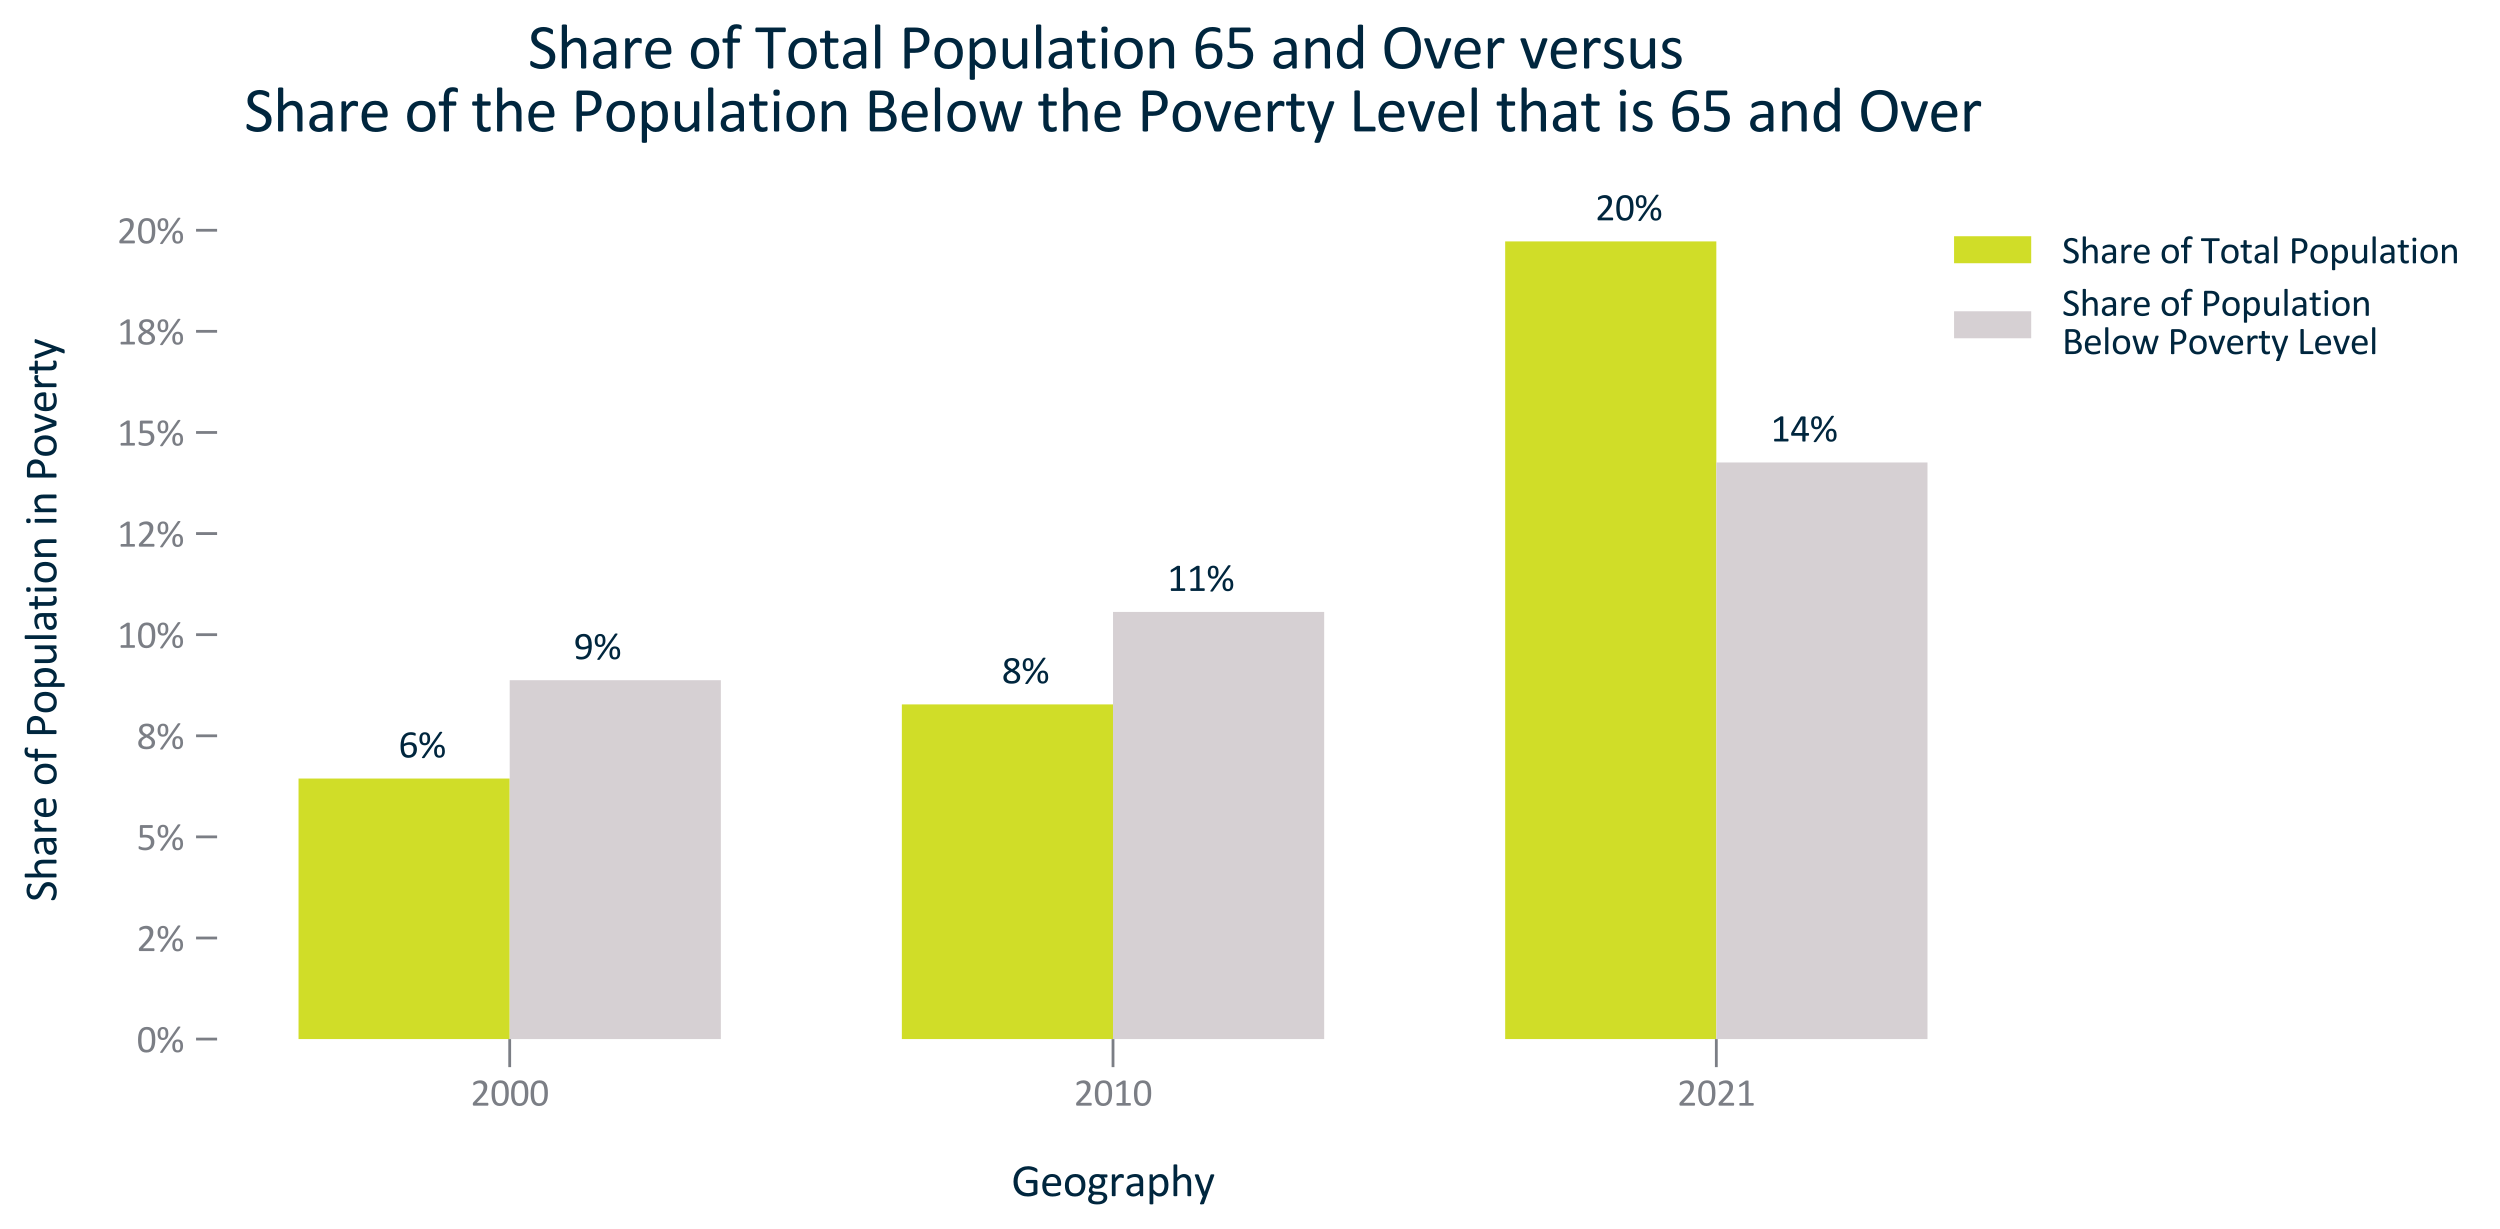 <?xml version="1.0" encoding="utf-8" standalone="no"?>
<!DOCTYPE svg PUBLIC "-//W3C//DTD SVG 1.1//EN"
  "http://www.w3.org/Graphics/SVG/1.1/DTD/svg11.dtd">
<svg xmlns:xlink="http://www.w3.org/1999/xlink" width="712.989pt" height="350.64pt" viewBox="0 0 712.989 350.64" xmlns="http://www.w3.org/2000/svg" version="1.1">
 <defs>
  <style type="text/css">*{stroke-linejoin: round; stroke-linecap: butt}</style>
 </defs>
 <g id="figure_1">
  <g id="patch_1">
   <path d="M 0 350.64 
L 712.989 350.64 
L 712.989 0 
L 0 0 
L 0 350.64 
z
" style="fill: none"/>
  </g>
  <g id="axes_1">
   <g id="patch_2">
    <path d="M 61.913 296.343 
L 572.94 296.343 
L 572.94 57.471 
L 61.913 57.471 
L 61.913 296.343 
z
" style="fill: none"/>
   </g>
   <g id="matplotlib.axis_1">
    <g id="xtick_1">
     <g id="line2d_1">
      <defs>
       <path id="me7ca915e92" d="M 0 0 
L 0 8 
" style="stroke: #7b7e85; stroke-width: 0.8"/>
      </defs>
      <g>
       <use xlink:href="#me7ca915e92" x="145.363" y="296.343" style="fill: #7b7e85; stroke: #7b7e85; stroke-width: 0.8"/>
      </g>
     </g>
     <g id="text_1">
      <!-- 2000 -->
      <g style="fill: #7b7e85" transform="translate(134.212 315.324)scale(0.11 -0.11)">
       <defs>
        <path id="Calibri-32" d="M 2888 231 
Q 2888 175 2880 131 
Q 2872 88 2858 58 
Q 2844 28 2820 14 
Q 2797 0 2769 0 
L 534 0 
Q 491 0 458 11 
Q 425 22 401 47 
Q 378 72 367 119 
Q 356 166 356 234 
Q 356 297 361 344 
Q 366 391 381 427 
Q 397 463 420 498 
Q 444 534 481 575 
L 1266 1406 
Q 1538 1694 1702 1922 
Q 1866 2150 1955 2337 
Q 2044 2525 2072 2678 
Q 2100 2831 2100 2966 
Q 2100 3100 2056 3220 
Q 2013 3341 1930 3431 
Q 1847 3522 1722 3575 
Q 1597 3628 1434 3628 
Q 1244 3628 1092 3575 
Q 941 3522 827 3459 
Q 713 3397 636 3344 
Q 559 3291 522 3291 
Q 500 3291 483 3303 
Q 466 3316 455 3344 
Q 444 3372 437 3419 
Q 431 3466 431 3531 
Q 431 3578 434 3612 
Q 438 3647 445 3672 
Q 453 3697 465 3719 
Q 478 3741 515 3773 
Q 553 3806 645 3862 
Q 738 3919 877 3973 
Q 1016 4028 1183 4065 
Q 1350 4103 1534 4103 
Q 1828 4103 2048 4020 
Q 2269 3938 2414 3794 
Q 2559 3650 2631 3459 
Q 2703 3269 2703 3053 
Q 2703 2859 2668 2667 
Q 2634 2475 2523 2251 
Q 2413 2028 2203 1754 
Q 1994 1481 1647 1125 
L 1006 456 
L 2766 456 
Q 2791 456 2814 442 
Q 2838 428 2855 400 
Q 2872 372 2880 330 
Q 2888 288 2888 231 
z
" transform="scale(0.016)"/>
        <path id="Calibri-30" d="M 3022 2031 
Q 3022 1566 2948 1181 
Q 2875 797 2704 520 
Q 2534 244 2259 92 
Q 1984 -59 1581 -59 
Q 1200 -59 939 77 
Q 678 213 518 477 
Q 359 741 292 1127 
Q 225 1513 225 2013 
Q 225 2475 300 2861 
Q 375 3247 544 3523 
Q 713 3800 988 3951 
Q 1263 4103 1663 4103 
Q 2047 4103 2308 3967 
Q 2569 3831 2728 3567 
Q 2888 3303 2955 2917 
Q 3022 2531 3022 2031 
z
M 2472 1994 
Q 2472 2297 2450 2537 
Q 2428 2778 2386 2962 
Q 2344 3147 2276 3280 
Q 2209 3413 2115 3498 
Q 2022 3584 1901 3623 
Q 1781 3663 1631 3663 
Q 1366 3663 1200 3538 
Q 1034 3413 939 3194 
Q 844 2975 809 2681 
Q 775 2388 775 2050 
Q 775 1597 822 1280 
Q 869 963 970 763 
Q 1072 563 1230 472 
Q 1388 381 1613 381 
Q 1788 381 1920 437 
Q 2053 494 2148 598 
Q 2244 703 2306 850 
Q 2369 997 2406 1175 
Q 2444 1353 2458 1561 
Q 2472 1769 2472 1994 
z
" transform="scale(0.016)"/>
       </defs>
       <use xlink:href="#Calibri-32"/>
       <use xlink:href="#Calibri-30" x="50.684"/>
       <use xlink:href="#Calibri-30" x="101.367"/>
       <use xlink:href="#Calibri-30" x="152.051"/>
      </g>
     </g>
    </g>
    <g id="xtick_2">
     <g id="line2d_2">
      <g>
       <use xlink:href="#me7ca915e92" x="317.426" y="296.343" style="fill: #7b7e85; stroke: #7b7e85; stroke-width: 0.8"/>
      </g>
     </g>
     <g id="text_2">
      <!-- 2010 -->
      <g style="fill: #7b7e85" transform="translate(306.275 315.324)scale(0.11 -0.11)">
       <defs>
        <path id="Calibri-31" d="M 2897 213 
Q 2897 153 2887 112 
Q 2878 72 2862 47 
Q 2847 22 2826 11 
Q 2806 0 2784 0 
L 672 0 
Q 650 0 631 11 
Q 613 22 595 47 
Q 578 72 568 112 
Q 559 153 559 213 
Q 559 269 568 309 
Q 578 350 592 376 
Q 606 403 626 417 
Q 647 431 672 431 
L 1516 431 
L 1516 3506 
L 734 3041 
Q 675 3009 639 3003 
Q 603 2997 581 3017 
Q 559 3038 551 3084 
Q 544 3131 544 3203 
Q 544 3256 548 3293 
Q 553 3331 562 3356 
Q 572 3381 589 3400 
Q 606 3419 634 3438 
L 1566 4034 
Q 1578 4044 1597 4050 
Q 1616 4056 1644 4062 
Q 1672 4069 1709 4070 
Q 1747 4072 1803 4072 
Q 1878 4072 1928 4065 
Q 1978 4059 2006 4048 
Q 2034 4038 2043 4020 
Q 2053 4003 2053 3984 
L 2053 431 
L 2784 431 
Q 2809 431 2831 417 
Q 2853 403 2867 376 
Q 2881 350 2889 309 
Q 2897 269 2897 213 
z
" transform="scale(0.016)"/>
       </defs>
       <use xlink:href="#Calibri-32"/>
       <use xlink:href="#Calibri-30" x="50.684"/>
       <use xlink:href="#Calibri-31" x="101.367"/>
       <use xlink:href="#Calibri-30" x="152.051"/>
      </g>
     </g>
    </g>
    <g id="xtick_3">
     <g id="line2d_3">
      <g>
       <use xlink:href="#me7ca915e92" x="489.489" y="296.343" style="fill: #7b7e85; stroke: #7b7e85; stroke-width: 0.8"/>
      </g>
     </g>
     <g id="text_3">
      <!-- 2021 -->
      <g style="fill: #7b7e85" transform="translate(478.338 315.324)scale(0.11 -0.11)">
       <use xlink:href="#Calibri-32"/>
       <use xlink:href="#Calibri-30" x="50.684"/>
       <use xlink:href="#Calibri-32" x="101.367"/>
       <use xlink:href="#Calibri-31" x="152.051"/>
      </g>
     </g>
    </g>
    <g id="text_4">
     <!-- Geography -->
     <g style="fill: #00263e" transform="translate(288.451 341.122)scale(0.13 -0.13)">
      <defs>
       <path id="Calibri-47" d="M 3575 3494 
Q 3575 3434 3569 3389 
Q 3563 3344 3550 3314 
Q 3538 3284 3519 3271 
Q 3500 3259 3478 3259 
Q 3441 3259 3353 3318 
Q 3266 3378 3119 3450 
Q 2972 3522 2767 3581 
Q 2563 3641 2281 3641 
Q 1947 3641 1681 3519 
Q 1416 3397 1231 3181 
Q 1047 2966 948 2669 
Q 850 2372 850 2025 
Q 850 1638 958 1338 
Q 1066 1038 1256 831 
Q 1447 625 1711 519 
Q 1975 413 2291 413 
Q 2478 413 2670 458 
Q 2863 503 3028 594 
L 3028 1772 
L 2091 1772 
Q 2038 1772 2011 1825 
Q 1984 1878 1984 1991 
Q 1984 2050 1990 2092 
Q 1997 2134 2011 2161 
Q 2025 2188 2044 2200 
Q 2063 2213 2091 2213 
L 3375 2213 
Q 3409 2213 3443 2200 
Q 3478 2188 3506 2163 
Q 3534 2138 3550 2094 
Q 3566 2050 3566 1994 
L 3566 453 
Q 3566 372 3537 312 
Q 3509 253 3418 208 
Q 3328 163 3184 109 
Q 3041 56 2887 18 
Q 2734 -19 2578 -37 
Q 2422 -56 2269 -56 
Q 1800 -56 1431 89 
Q 1063 234 808 503 
Q 553 772 418 1147 
Q 284 1522 284 1984 
Q 284 2466 429 2856 
Q 575 3247 839 3522 
Q 1103 3797 1473 3948 
Q 1844 4100 2294 4100 
Q 2525 4100 2728 4059 
Q 2931 4019 3089 3964 
Q 3247 3909 3355 3845 
Q 3463 3781 3503 3740 
Q 3544 3700 3559 3647 
Q 3575 3594 3575 3494 
z
" transform="scale(0.016)"/>
       <path id="Calibri-65" d="M 2878 1606 
Q 2878 1484 2817 1432 
Q 2756 1381 2678 1381 
L 834 1381 
Q 834 1147 881 959 
Q 928 772 1037 637 
Q 1147 503 1322 431 
Q 1497 359 1750 359 
Q 1950 359 2106 392 
Q 2263 425 2377 465 
Q 2491 506 2564 539 
Q 2638 572 2675 572 
Q 2697 572 2714 561 
Q 2731 550 2740 528 
Q 2750 506 2754 467 
Q 2759 428 2759 372 
Q 2759 331 2756 301 
Q 2753 272 2748 248 
Q 2744 225 2733 206 
Q 2722 188 2705 170 
Q 2688 153 2603 114 
Q 2519 75 2384 37 
Q 2250 0 2073 -29 
Q 1897 -59 1697 -59 
Q 1350 -59 1089 37 
Q 828 134 650 325 
Q 472 516 381 803 
Q 291 1091 291 1472 
Q 291 1834 384 2123 
Q 478 2413 654 2614 
Q 831 2816 1081 2923 
Q 1331 3031 1641 3031 
Q 1972 3031 2205 2925 
Q 2438 2819 2588 2639 
Q 2738 2459 2808 2217 
Q 2878 1975 2878 1700 
L 2878 1606 
z
M 2359 1759 
Q 2369 2166 2180 2397 
Q 1991 2628 1619 2628 
Q 1428 2628 1284 2556 
Q 1141 2484 1044 2365 
Q 947 2247 894 2089 
Q 841 1931 834 1759 
L 2359 1759 
z
" transform="scale(0.016)"/>
       <path id="Calibri-6f" d="M 3094 1516 
Q 3094 1172 3003 883 
Q 2913 594 2733 384 
Q 2553 175 2283 58 
Q 2013 -59 1656 -59 
Q 1309 -59 1051 44 
Q 794 147 622 344 
Q 450 541 365 822 
Q 281 1103 281 1459 
Q 281 1803 370 2092 
Q 459 2381 639 2590 
Q 819 2800 1087 2915 
Q 1356 3031 1716 3031 
Q 2063 3031 2320 2928 
Q 2578 2825 2750 2628 
Q 2922 2431 3008 2150 
Q 3094 1869 3094 1516 
z
M 2550 1481 
Q 2550 1709 2508 1912 
Q 2466 2116 2369 2269 
Q 2272 2422 2106 2511 
Q 1941 2600 1694 2600 
Q 1466 2600 1302 2519 
Q 1138 2438 1031 2289 
Q 925 2141 873 1937 
Q 822 1734 822 1494 
Q 822 1263 864 1059 
Q 906 856 1004 704 
Q 1103 553 1268 464 
Q 1434 375 1681 375 
Q 1906 375 2072 456 
Q 2238 538 2344 684 
Q 2450 831 2500 1034 
Q 2550 1238 2550 1481 
z
" transform="scale(0.016)"/>
       <path id="Calibri-67" d="M 2828 2763 
Q 2828 2653 2798 2604 
Q 2769 2556 2722 2556 
L 2319 2556 
Q 2428 2444 2472 2308 
Q 2516 2172 2516 2025 
Q 2516 1781 2437 1593 
Q 2359 1406 2214 1276 
Q 2069 1147 1869 1078 
Q 1669 1009 1425 1009 
Q 1253 1009 1098 1054 
Q 944 1100 859 1169 
Q 803 1113 767 1041 
Q 731 969 731 875 
Q 731 766 832 694 
Q 934 622 1103 616 
L 1838 584 
Q 2047 578 2222 526 
Q 2397 475 2525 379 
Q 2653 284 2725 145 
Q 2797 6 2797 -178 
Q 2797 -372 2715 -547 
Q 2634 -722 2467 -855 
Q 2300 -988 2040 -1064 
Q 1781 -1141 1428 -1141 
Q 1088 -1141 848 -1083 
Q 609 -1025 456 -925 
Q 303 -825 234 -686 
Q 166 -547 166 -384 
Q 166 -281 191 -184 
Q 216 -88 267 0 
Q 319 88 395 167 
Q 472 247 572 325 
Q 419 403 345 522 
Q 272 641 272 778 
Q 272 969 350 1119 
Q 428 1269 544 1388 
Q 447 1503 390 1648 
Q 334 1794 334 2000 
Q 334 2241 415 2431 
Q 497 2622 640 2753 
Q 784 2884 986 2954 
Q 1188 3025 1425 3025 
Q 1553 3025 1664 3011 
Q 1775 2997 1872 2972 
L 2722 2972 
Q 2775 2972 2801 2920 
Q 2828 2869 2828 2763 
z
M 2022 2022 
Q 2022 2309 1864 2470 
Q 1706 2631 1416 2631 
Q 1266 2631 1155 2581 
Q 1044 2531 970 2443 
Q 897 2356 861 2242 
Q 825 2128 825 2003 
Q 825 1725 983 1565 
Q 1141 1406 1425 1406 
Q 1578 1406 1690 1454 
Q 1803 1503 1876 1589 
Q 1950 1675 1986 1787 
Q 2022 1900 2022 2022 
z
M 2281 -206 
Q 2281 -25 2132 73 
Q 1984 172 1731 178 
L 1003 203 
Q 903 125 839 54 
Q 775 -16 737 -80 
Q 700 -144 686 -206 
Q 672 -269 672 -334 
Q 672 -538 878 -642 
Q 1084 -747 1453 -747 
Q 1688 -747 1845 -701 
Q 2003 -656 2100 -581 
Q 2197 -506 2239 -409 
Q 2281 -313 2281 -206 
z
" transform="scale(0.016)"/>
       <path id="Calibri-72" d="M 2122 2706 
Q 2122 2638 2119 2591 
Q 2116 2544 2106 2517 
Q 2097 2491 2083 2477 
Q 2069 2463 2044 2463 
Q 2019 2463 1983 2477 
Q 1947 2491 1901 2505 
Q 1856 2519 1800 2531 
Q 1744 2544 1678 2544 
Q 1600 2544 1525 2512 
Q 1450 2481 1367 2409 
Q 1284 2338 1193 2219 
Q 1103 2100 994 1928 
L 994 78 
Q 994 53 981 36 
Q 969 19 941 6 
Q 913 -6 863 -12 
Q 813 -19 734 -19 
Q 659 -19 609 -12 
Q 559 -6 529 6 
Q 500 19 489 36 
Q 478 53 478 78 
L 478 2891 
Q 478 2916 487 2933 
Q 497 2950 525 2964 
Q 553 2978 597 2983 
Q 641 2988 713 2988 
Q 781 2988 826 2983 
Q 872 2978 897 2964 
Q 922 2950 933 2933 
Q 944 2916 944 2891 
L 944 2481 
Q 1059 2650 1161 2756 
Q 1263 2863 1353 2923 
Q 1444 2984 1533 3007 
Q 1622 3031 1713 3031 
Q 1753 3031 1804 3026 
Q 1856 3022 1912 3009 
Q 1969 2997 2014 2981 
Q 2059 2966 2078 2950 
Q 2097 2934 2103 2920 
Q 2109 2906 2114 2884 
Q 2119 2863 2120 2820 
Q 2122 2778 2122 2706 
z
" transform="scale(0.016)"/>
       <path id="Calibri-61" d="M 2597 75 
Q 2597 38 2572 19 
Q 2547 0 2503 -9 
Q 2459 -19 2375 -19 
Q 2294 -19 2245 -9 
Q 2197 0 2175 19 
Q 2153 38 2153 75 
L 2153 356 
Q 1969 159 1742 50 
Q 1516 -59 1263 -59 
Q 1041 -59 861 -1 
Q 681 56 554 165 
Q 428 275 358 434 
Q 288 594 288 797 
Q 288 1034 384 1209 
Q 481 1384 662 1500 
Q 844 1616 1106 1673 
Q 1369 1731 1697 1731 
L 2084 1731 
L 2084 1950 
Q 2084 2113 2050 2238 
Q 2016 2363 1939 2445 
Q 1863 2528 1741 2570 
Q 1619 2613 1441 2613 
Q 1250 2613 1098 2567 
Q 947 2522 833 2467 
Q 719 2413 642 2367 
Q 566 2322 528 2322 
Q 503 2322 484 2334 
Q 466 2347 452 2372 
Q 438 2397 431 2436 
Q 425 2475 425 2522 
Q 425 2600 436 2645 
Q 447 2691 489 2731 
Q 531 2772 634 2826 
Q 738 2881 872 2926 
Q 1006 2972 1165 3001 
Q 1325 3031 1488 3031 
Q 1791 3031 2003 2962 
Q 2216 2894 2347 2761 
Q 2478 2628 2537 2431 
Q 2597 2234 2597 1972 
L 2597 75 
z
M 2084 1359 
L 1644 1359 
Q 1431 1359 1275 1323 
Q 1119 1288 1016 1217 
Q 913 1147 864 1048 
Q 816 950 816 822 
Q 816 603 955 473 
Q 1094 344 1344 344 
Q 1547 344 1720 447 
Q 1894 550 2084 763 
L 2084 1359 
z
" transform="scale(0.016)"/>
       <path id="Calibri-70" d="M 3066 1528 
Q 3066 1159 2986 865 
Q 2906 572 2751 367 
Q 2597 163 2369 52 
Q 2141 -59 1847 -59 
Q 1722 -59 1615 -34 
Q 1509 -9 1407 44 
Q 1306 97 1206 178 
Q 1106 259 994 369 
L 994 -1038 
Q 994 -1063 981 -1081 
Q 969 -1100 941 -1112 
Q 913 -1125 863 -1131 
Q 813 -1138 734 -1138 
Q 659 -1138 609 -1131 
Q 559 -1125 529 -1112 
Q 500 -1100 489 -1081 
Q 478 -1063 478 -1038 
L 478 2891 
Q 478 2919 487 2936 
Q 497 2953 525 2965 
Q 553 2978 597 2983 
Q 641 2988 703 2988 
Q 769 2988 811 2983 
Q 853 2978 881 2965 
Q 909 2953 920 2936 
Q 931 2919 931 2891 
L 931 2513 
Q 1059 2644 1178 2741 
Q 1297 2838 1417 2902 
Q 1538 2966 1664 2998 
Q 1791 3031 1931 3031 
Q 2238 3031 2453 2912 
Q 2669 2794 2805 2587 
Q 2941 2381 3003 2107 
Q 3066 1834 3066 1528 
z
M 2522 1469 
Q 2522 1684 2489 1886 
Q 2456 2088 2376 2244 
Q 2297 2400 2162 2494 
Q 2028 2588 1828 2588 
Q 1728 2588 1631 2558 
Q 1534 2528 1434 2464 
Q 1334 2400 1225 2295 
Q 1116 2191 994 2038 
L 994 919 
Q 1206 659 1397 521 
Q 1588 384 1797 384 
Q 1991 384 2130 478 
Q 2269 572 2355 728 
Q 2441 884 2481 1078 
Q 2522 1272 2522 1469 
z
" transform="scale(0.016)"/>
       <path id="Calibri-68" d="M 2900 78 
Q 2900 53 2887 36 
Q 2875 19 2847 6 
Q 2819 -6 2769 -12 
Q 2719 -19 2644 -19 
Q 2566 -19 2516 -12 
Q 2466 -6 2437 6 
Q 2409 19 2396 36 
Q 2384 53 2384 78 
L 2384 1725 
Q 2384 1966 2346 2112 
Q 2309 2259 2237 2365 
Q 2166 2472 2052 2528 
Q 1938 2584 1788 2584 
Q 1594 2584 1400 2446 
Q 1206 2309 994 2044 
L 994 78 
Q 994 53 981 36 
Q 969 19 941 6 
Q 913 -6 863 -12 
Q 813 -19 734 -19 
Q 659 -19 609 -12 
Q 559 -6 529 6 
Q 500 19 489 36 
Q 478 53 478 78 
L 478 4253 
Q 478 4278 489 4297 
Q 500 4316 529 4328 
Q 559 4341 609 4347 
Q 659 4353 734 4353 
Q 813 4353 863 4347 
Q 913 4341 941 4328 
Q 969 4316 981 4297 
Q 994 4278 994 4253 
L 994 2569 
Q 1216 2803 1441 2917 
Q 1666 3031 1894 3031 
Q 2175 3031 2367 2936 
Q 2559 2841 2678 2681 
Q 2797 2522 2848 2308 
Q 2900 2094 2900 1791 
L 2900 78 
z
" transform="scale(0.016)"/>
       <path id="Calibri-79" d="M 1759 0 
L 1384 -1034 
Q 1366 -1084 1289 -1111 
Q 1213 -1138 1056 -1138 
Q 975 -1138 925 -1130 
Q 875 -1122 848 -1103 
Q 822 -1084 819 -1053 
Q 816 -1022 834 -978 
L 1222 0 
Q 1194 13 1169 41 
Q 1144 69 1134 100 
L 131 2788 
Q 106 2853 106 2890 
Q 106 2928 131 2950 
Q 156 2972 212 2980 
Q 269 2988 363 2988 
Q 456 2988 509 2983 
Q 563 2978 594 2965 
Q 625 2953 639 2929 
Q 653 2906 669 2866 
L 1472 609 
L 1481 609 
L 2256 2878 
Q 2275 2938 2301 2955 
Q 2328 2972 2381 2980 
Q 2434 2988 2534 2988 
Q 2622 2988 2678 2980 
Q 2734 2972 2761 2950 
Q 2788 2928 2788 2890 
Q 2788 2853 2769 2797 
L 1759 0 
z
" transform="scale(0.016)"/>
      </defs>
      <use xlink:href="#Calibri-47"/>
      <use xlink:href="#Calibri-65" x="63.086"/>
      <use xlink:href="#Calibri-6f" x="112.842"/>
      <use xlink:href="#Calibri-67" x="165.576"/>
      <use xlink:href="#Calibri-72" x="212.646"/>
      <use xlink:href="#Calibri-61" x="247.51"/>
      <use xlink:href="#Calibri-70" x="295.41"/>
      <use xlink:href="#Calibri-68" x="347.949"/>
      <use xlink:href="#Calibri-79" x="400.488"/>
     </g>
    </g>
   </g>
   <g id="matplotlib.axis_2">
    <g id="ytick_1">
     <g id="line2d_4">
      <defs>
       <path id="mb25e5180f1" d="M 0 0 
L -6 0 
" style="stroke: #7b7e85; stroke-width: 0.8"/>
      </defs>
      <g>
       <use xlink:href="#mb25e5180f1" x="61.913" y="296.343" style="fill: #7b7e85; stroke: #7b7e85; stroke-width: 0.8"/>
      </g>
     </g>
     <g id="text_5">
      <!-- 0% -->
      <g style="fill: #7b7e85" transform="translate(38.974 300.084)scale(0.11 -0.11)">
       <defs>
        <path id="Calibri-25" d="M 1966 3044 
Q 1966 2803 1912 2606 
Q 1859 2410 1750 2270 
Q 1641 2131 1473 2053 
Q 1306 1975 1081 1975 
Q 853 1975 690 2047 
Q 528 2119 425 2255 
Q 322 2391 273 2586 
Q 225 2781 225 3031 
Q 225 3260 276 3453 
Q 328 3647 434 3787 
Q 541 3928 708 4009 
Q 875 4091 1103 4091 
Q 1350 4091 1517 4006 
Q 1684 3922 1784 3780 
Q 1884 3638 1925 3447 
Q 1966 3256 1966 3044 
z
M 1528 3028 
Q 1528 3203 1503 3339 
Q 1478 3475 1426 3565 
Q 1375 3656 1290 3701 
Q 1206 3747 1091 3747 
Q 981 3747 900 3703 
Q 819 3660 767 3572 
Q 716 3485 691 3355 
Q 666 3225 666 3050 
Q 666 2838 695 2695 
Q 725 2553 779 2470 
Q 834 2388 917 2355 
Q 1000 2322 1106 2322 
Q 1231 2322 1311 2369 
Q 1391 2416 1439 2508 
Q 1488 2600 1508 2730 
Q 1528 2860 1528 3028 
z
M 4350 1022 
Q 4350 781 4297 584 
Q 4244 388 4134 248 
Q 4025 109 3858 31 
Q 3691 -47 3466 -47 
Q 3238 -47 3075 25 
Q 2913 97 2809 233 
Q 2706 369 2657 564 
Q 2609 759 2609 1009 
Q 2609 1238 2661 1431 
Q 2713 1625 2819 1765 
Q 2925 1906 3092 1987 
Q 3259 2069 3488 2069 
Q 3734 2069 3901 1984 
Q 4069 1900 4169 1758 
Q 4269 1616 4309 1425 
Q 4350 1234 4350 1022 
z
M 3913 1006 
Q 3913 1181 3888 1317 
Q 3863 1453 3811 1543 
Q 3759 1634 3675 1679 
Q 3591 1725 3475 1725 
Q 3366 1725 3284 1681 
Q 3203 1638 3151 1550 
Q 3100 1463 3075 1333 
Q 3050 1203 3050 1028 
Q 3050 816 3079 673 
Q 3109 531 3164 448 
Q 3219 366 3301 333 
Q 3384 300 3491 300 
Q 3616 300 3695 347 
Q 3775 394 3823 486 
Q 3872 578 3892 708 
Q 3913 838 3913 1006 
z
M 1081 -25 
Q 1066 -53 1044 -67 
Q 1022 -81 990 -92 
Q 959 -103 915 -108 
Q 872 -113 809 -113 
Q 741 -113 698 -100 
Q 656 -88 639 -67 
Q 622 -47 626 -17 
Q 631 13 656 50 
L 3469 4078 
Q 3484 4103 3506 4120 
Q 3528 4138 3561 4147 
Q 3594 4156 3636 4161 
Q 3678 4166 3744 4166 
Q 3809 4166 3851 4155 
Q 3894 4144 3912 4122 
Q 3931 4100 3926 4069 
Q 3922 4038 3897 4003 
L 1081 -25 
z
" transform="scale(0.016)"/>
       </defs>
       <use xlink:href="#Calibri-30"/>
       <use xlink:href="#Calibri-25" x="50.684"/>
      </g>
     </g>
    </g>
    <g id="ytick_2">
     <g id="line2d_5">
      <g>
       <use xlink:href="#mb25e5180f1" x="61.913" y="267.508" style="fill: #7b7e85; stroke: #7b7e85; stroke-width: 0.8"/>
      </g>
     </g>
     <g id="text_6">
      <!-- 2% -->
      <g style="fill: #7b7e85" transform="translate(38.974 271.249)scale(0.11 -0.11)">
       <use xlink:href="#Calibri-32"/>
       <use xlink:href="#Calibri-25" x="50.684"/>
      </g>
     </g>
    </g>
    <g id="ytick_3">
     <g id="line2d_6">
      <g>
       <use xlink:href="#mb25e5180f1" x="61.913" y="238.674" style="fill: #7b7e85; stroke: #7b7e85; stroke-width: 0.8"/>
      </g>
     </g>
     <g id="text_7">
      <!-- 5% -->
      <g style="fill: #7b7e85" transform="translate(38.974 242.415)scale(0.11 -0.11)">
       <defs>
        <path id="Calibri-35" d="M 2869 1300 
Q 2869 975 2759 722 
Q 2650 469 2450 295 
Q 2250 122 1973 31 
Q 1697 -59 1359 -59 
Q 1172 -59 1003 -32 
Q 834 -6 703 33 
Q 572 72 487 109 
Q 403 147 379 169 
Q 356 191 347 209 
Q 338 228 330 254 
Q 322 281 319 322 
Q 316 363 316 419 
Q 316 472 320 514 
Q 325 556 337 582 
Q 350 609 367 621 
Q 384 634 406 634 
Q 438 634 503 595 
Q 569 556 680 511 
Q 791 466 955 425 
Q 1119 384 1344 384 
Q 1553 384 1728 434 
Q 1903 484 2029 590 
Q 2156 697 2228 858 
Q 2300 1019 2300 1250 
Q 2300 1444 2239 1592 
Q 2178 1741 2051 1839 
Q 1925 1938 1731 1986 
Q 1538 2034 1269 2034 
Q 1078 2034 940 2015 
Q 803 1997 684 1997 
Q 597 1997 559 2037 
Q 522 2078 522 2194 
L 522 3841 
Q 522 3944 570 3994 
Q 619 4044 709 4044 
L 2500 4044 
Q 2525 4044 2548 4030 
Q 2572 4016 2587 3987 
Q 2603 3959 2611 3915 
Q 2619 3872 2619 3813 
Q 2619 3700 2587 3637 
Q 2556 3575 2500 3575 
L 991 3575 
L 991 2441 
Q 1100 2456 1214 2459 
Q 1328 2463 1478 2463 
Q 1825 2463 2084 2380 
Q 2344 2297 2517 2145 
Q 2691 1994 2780 1778 
Q 2869 1563 2869 1300 
z
" transform="scale(0.016)"/>
       </defs>
       <use xlink:href="#Calibri-35"/>
       <use xlink:href="#Calibri-25" x="50.684"/>
      </g>
     </g>
    </g>
    <g id="ytick_4">
     <g id="line2d_7">
      <g>
       <use xlink:href="#mb25e5180f1" x="61.913" y="209.84" style="fill: #7b7e85; stroke: #7b7e85; stroke-width: 0.8"/>
      </g>
     </g>
     <g id="text_8">
      <!-- 8% -->
      <g style="fill: #7b7e85" transform="translate(38.974 213.581)scale(0.11 -0.11)">
       <defs>
        <path id="Calibri-38" d="M 2981 1038 
Q 2981 775 2887 570 
Q 2794 366 2617 225 
Q 2441 84 2181 12 
Q 1922 -59 1588 -59 
Q 1275 -59 1028 6 
Q 781 72 609 200 
Q 438 328 347 515 
Q 256 703 256 944 
Q 256 1134 318 1293 
Q 381 1453 498 1587 
Q 616 1722 787 1839 
Q 959 1956 1175 2063 
Q 988 2159 844 2267 
Q 700 2375 600 2501 
Q 500 2628 448 2772 
Q 397 2916 397 3084 
Q 397 3297 473 3483 
Q 550 3669 704 3806 
Q 859 3944 1098 4023 
Q 1338 4103 1656 4103 
Q 1963 4103 2186 4029 
Q 2409 3956 2554 3829 
Q 2700 3703 2769 3531 
Q 2838 3359 2838 3163 
Q 2838 3003 2786 2856 
Q 2734 2709 2634 2578 
Q 2534 2447 2389 2333 
Q 2244 2219 2056 2119 
Q 2278 2009 2451 1893 
Q 2625 1778 2742 1645 
Q 2859 1513 2920 1364 
Q 2981 1216 2981 1038 
z
M 2306 3113 
Q 2306 3244 2261 3350 
Q 2216 3456 2128 3531 
Q 2041 3606 1911 3645 
Q 1781 3684 1616 3684 
Q 1278 3684 1104 3531 
Q 931 3378 931 3113 
Q 931 2991 973 2886 
Q 1016 2781 1105 2687 
Q 1194 2594 1330 2505 
Q 1466 2416 1653 2319 
Q 1969 2481 2137 2678 
Q 2306 2875 2306 3113 
z
M 2438 981 
Q 2438 1125 2384 1242 
Q 2331 1359 2223 1461 
Q 2116 1563 1955 1658 
Q 1794 1753 1581 1856 
Q 1384 1759 1236 1662 
Q 1088 1566 992 1462 
Q 897 1359 848 1245 
Q 800 1131 800 994 
Q 800 691 1008 525 
Q 1216 359 1628 359 
Q 2028 359 2233 526 
Q 2438 694 2438 981 
z
" transform="scale(0.016)"/>
       </defs>
       <use xlink:href="#Calibri-38"/>
       <use xlink:href="#Calibri-25" x="50.684"/>
      </g>
     </g>
    </g>
    <g id="ytick_5">
     <g id="line2d_8">
      <g>
       <use xlink:href="#mb25e5180f1" x="61.913" y="181.006" style="fill: #7b7e85; stroke: #7b7e85; stroke-width: 0.8"/>
      </g>
     </g>
     <g id="text_9">
      <!-- 10% -->
      <g style="fill: #7b7e85" transform="translate(33.398 184.747)scale(0.11 -0.11)">
       <use xlink:href="#Calibri-31"/>
       <use xlink:href="#Calibri-30" x="50.684"/>
       <use xlink:href="#Calibri-25" x="101.367"/>
      </g>
     </g>
    </g>
    <g id="ytick_6">
     <g id="line2d_9">
      <g>
       <use xlink:href="#mb25e5180f1" x="61.913" y="152.171" style="fill: #7b7e85; stroke: #7b7e85; stroke-width: 0.8"/>
      </g>
     </g>
     <g id="text_10">
      <!-- 12% -->
      <g style="fill: #7b7e85" transform="translate(33.398 155.912)scale(0.11 -0.11)">
       <use xlink:href="#Calibri-31"/>
       <use xlink:href="#Calibri-32" x="50.684"/>
       <use xlink:href="#Calibri-25" x="101.367"/>
      </g>
     </g>
    </g>
    <g id="ytick_7">
     <g id="line2d_10">
      <g>
       <use xlink:href="#mb25e5180f1" x="61.913" y="123.337" style="fill: #7b7e85; stroke: #7b7e85; stroke-width: 0.8"/>
      </g>
     </g>
     <g id="text_11">
      <!-- 15% -->
      <g style="fill: #7b7e85" transform="translate(33.398 127.078)scale(0.11 -0.11)">
       <use xlink:href="#Calibri-31"/>
       <use xlink:href="#Calibri-35" x="50.684"/>
       <use xlink:href="#Calibri-25" x="101.367"/>
      </g>
     </g>
    </g>
    <g id="ytick_8">
     <g id="line2d_11">
      <g>
       <use xlink:href="#mb25e5180f1" x="61.913" y="94.503" style="fill: #7b7e85; stroke: #7b7e85; stroke-width: 0.8"/>
      </g>
     </g>
     <g id="text_12">
      <!-- 18% -->
      <g style="fill: #7b7e85" transform="translate(33.398 98.244)scale(0.11 -0.11)">
       <use xlink:href="#Calibri-31"/>
       <use xlink:href="#Calibri-38" x="50.684"/>
       <use xlink:href="#Calibri-25" x="101.367"/>
      </g>
     </g>
    </g>
    <g id="ytick_9">
     <g id="line2d_12">
      <g>
       <use xlink:href="#mb25e5180f1" x="61.913" y="65.669" style="fill: #7b7e85; stroke: #7b7e85; stroke-width: 0.8"/>
      </g>
     </g>
     <g id="text_13">
      <!-- 20% -->
      <g style="fill: #7b7e85" transform="translate(33.398 69.41)scale(0.11 -0.11)">
       <use xlink:href="#Calibri-32"/>
       <use xlink:href="#Calibri-30" x="50.684"/>
       <use xlink:href="#Calibri-25" x="101.367"/>
      </g>
     </g>
    </g>
    <g id="text_14">
     <!-- Share of Population in Poverty -->
     <g style="fill: #00263e" transform="translate(16.087 257.196)rotate(-90)scale(0.13 -0.13)">
      <defs>
       <path id="Calibri-53" d="M 2709 1134 
Q 2709 850 2604 628 
Q 2500 406 2314 251 
Q 2128 97 1876 19 
Q 1625 -59 1334 -59 
Q 1131 -59 957 -25 
Q 784 9 648 59 
Q 513 109 420 162 
Q 328 216 292 253 
Q 256 291 239 348 
Q 222 406 222 503 
Q 222 572 228 617 
Q 234 663 246 691 
Q 259 719 278 730 
Q 297 741 322 741 
Q 366 741 445 687 
Q 525 634 650 571 
Q 775 509 951 454 
Q 1128 400 1359 400 
Q 1534 400 1679 447 
Q 1825 494 1929 580 
Q 2034 666 2090 791 
Q 2147 916 2147 1075 
Q 2147 1247 2069 1369 
Q 1991 1491 1862 1583 
Q 1734 1675 1570 1751 
Q 1406 1828 1234 1908 
Q 1063 1988 900 2084 
Q 738 2181 609 2312 
Q 481 2444 401 2620 
Q 322 2797 322 3044 
Q 322 3297 414 3495 
Q 506 3694 670 3828 
Q 834 3963 1061 4033 
Q 1288 4103 1550 4103 
Q 1684 4103 1820 4079 
Q 1956 4056 2076 4017 
Q 2197 3978 2290 3929 
Q 2384 3881 2414 3851 
Q 2444 3822 2453 3805 
Q 2463 3788 2469 3761 
Q 2475 3734 2478 3696 
Q 2481 3659 2481 3600 
Q 2481 3544 2476 3500 
Q 2472 3456 2462 3426 
Q 2453 3397 2436 3383 
Q 2419 3369 2397 3369 
Q 2363 3369 2289 3412 
Q 2216 3456 2109 3511 
Q 2003 3566 1858 3611 
Q 1713 3656 1531 3656 
Q 1363 3656 1238 3611 
Q 1113 3566 1031 3491 
Q 950 3416 909 3312 
Q 869 3209 869 3094 
Q 869 2925 947 2803 
Q 1025 2681 1154 2587 
Q 1284 2494 1450 2416 
Q 1616 2338 1787 2258 
Q 1959 2178 2125 2083 
Q 2291 1988 2420 1858 
Q 2550 1728 2629 1551 
Q 2709 1375 2709 1134 
z
" transform="scale(0.016)"/>
       <path id="Calibri-20" transform="scale(0.016)"/>
       <path id="Calibri-66" d="M 2019 4047 
Q 2019 3988 2012 3952 
Q 2006 3916 1998 3894 
Q 1991 3872 1978 3864 
Q 1966 3856 1947 3856 
Q 1925 3856 1892 3870 
Q 1859 3884 1812 3901 
Q 1766 3919 1702 3933 
Q 1638 3947 1553 3947 
Q 1438 3947 1356 3909 
Q 1275 3872 1225 3792 
Q 1175 3713 1153 3586 
Q 1131 3459 1131 3278 
L 1131 2972 
L 1759 2972 
Q 1784 2972 1801 2961 
Q 1819 2950 1833 2923 
Q 1847 2897 1855 2856 
Q 1863 2816 1863 2756 
Q 1863 2644 1834 2594 
Q 1806 2544 1759 2544 
L 1131 2544 
L 1131 78 
Q 1131 53 1118 36 
Q 1106 19 1076 6 
Q 1047 -6 997 -12 
Q 947 -19 872 -19 
Q 797 -19 747 -12 
Q 697 -6 667 6 
Q 638 19 625 36 
Q 613 53 613 78 
L 613 2544 
L 216 2544 
Q 166 2544 141 2594 
Q 116 2644 116 2756 
Q 116 2816 122 2856 
Q 128 2897 140 2923 
Q 153 2950 172 2961 
Q 191 2972 216 2972 
L 613 2972 
L 613 3263 
Q 613 3556 667 3767 
Q 722 3978 834 4112 
Q 947 4247 1117 4311 
Q 1288 4375 1519 4375 
Q 1628 4375 1731 4354 
Q 1834 4334 1890 4311 
Q 1947 4288 1965 4269 
Q 1984 4250 1996 4220 
Q 2009 4191 2014 4148 
Q 2019 4106 2019 4047 
z
" transform="scale(0.016)"/>
       <path id="Calibri-50" d="M 3022 2859 
Q 3022 2556 2922 2312 
Q 2822 2069 2636 1897 
Q 2450 1725 2179 1631 
Q 1909 1538 1534 1538 
L 1075 1538 
L 1075 81 
Q 1075 56 1061 37 
Q 1047 19 1017 8 
Q 988 -3 936 -11 
Q 884 -19 806 -19 
Q 728 -19 676 -11 
Q 625 -3 594 8 
Q 563 19 550 37 
Q 538 56 538 81 
L 538 3813 
Q 538 3938 603 3991 
Q 669 4044 750 4044 
L 1616 4044 
Q 1747 4044 1867 4033 
Q 1988 4022 2152 3986 
Q 2316 3950 2486 3851 
Q 2656 3753 2775 3609 
Q 2894 3466 2958 3277 
Q 3022 3088 3022 2859 
z
M 2456 2816 
Q 2456 3063 2364 3228 
Q 2272 3394 2136 3475 
Q 2000 3556 1854 3578 
Q 1709 3600 1572 3600 
L 1075 3600 
L 1075 1978 
L 1559 1978 
Q 1803 1978 1964 2040 
Q 2125 2103 2234 2214 
Q 2344 2325 2400 2479 
Q 2456 2634 2456 2816 
z
" transform="scale(0.016)"/>
       <path id="Calibri-75" d="M 2888 78 
Q 2888 53 2877 36 
Q 2866 19 2837 6 
Q 2809 -6 2764 -12 
Q 2719 -19 2653 -19 
Q 2581 -19 2536 -12 
Q 2491 -6 2464 6 
Q 2438 19 2428 36 
Q 2419 53 2419 78 
L 2419 450 
Q 2178 184 1943 62 
Q 1709 -59 1469 -59 
Q 1188 -59 995 34 
Q 803 128 684 289 
Q 566 450 514 664 
Q 463 878 463 1184 
L 463 2891 
Q 463 2916 473 2933 
Q 484 2950 515 2964 
Q 547 2978 597 2983 
Q 647 2988 722 2988 
Q 797 2988 847 2983 
Q 897 2978 926 2964 
Q 956 2950 968 2933 
Q 981 2916 981 2891 
L 981 1253 
Q 981 1006 1017 857 
Q 1053 709 1126 604 
Q 1200 500 1312 442 
Q 1425 384 1575 384 
Q 1769 384 1961 521 
Q 2153 659 2369 925 
L 2369 2891 
Q 2369 2916 2380 2933 
Q 2391 2950 2422 2964 
Q 2453 2978 2501 2983 
Q 2550 2988 2628 2988 
Q 2703 2988 2753 2983 
Q 2803 2978 2831 2964 
Q 2859 2950 2873 2933 
Q 2888 2916 2888 2891 
L 2888 78 
z
" transform="scale(0.016)"/>
       <path id="Calibri-6c" d="M 994 78 
Q 994 53 981 36 
Q 969 19 941 6 
Q 913 -6 863 -12 
Q 813 -19 734 -19 
Q 659 -19 609 -12 
Q 559 -6 529 6 
Q 500 19 489 36 
Q 478 53 478 78 
L 478 4253 
Q 478 4278 489 4297 
Q 500 4316 529 4328 
Q 559 4341 609 4347 
Q 659 4353 734 4353 
Q 813 4353 863 4347 
Q 913 4341 941 4328 
Q 969 4316 981 4297 
Q 994 4278 994 4253 
L 994 78 
z
" transform="scale(0.016)"/>
       <path id="Calibri-74" d="M 1941 284 
Q 1941 194 1928 141 
Q 1916 88 1891 63 
Q 1866 38 1816 16 
Q 1766 -6 1702 -20 
Q 1638 -34 1566 -43 
Q 1494 -53 1422 -53 
Q 1203 -53 1047 5 
Q 891 63 791 180 
Q 691 297 645 476 
Q 600 656 600 900 
L 600 2544 
L 206 2544 
Q 159 2544 131 2594 
Q 103 2644 103 2756 
Q 103 2816 111 2856 
Q 119 2897 131 2923 
Q 144 2950 164 2961 
Q 184 2972 209 2972 
L 600 2972 
L 600 3641 
Q 600 3663 611 3681 
Q 622 3700 651 3714 
Q 681 3728 731 3734 
Q 781 3741 856 3741 
Q 934 3741 984 3734 
Q 1034 3728 1062 3714 
Q 1091 3700 1103 3681 
Q 1116 3663 1116 3641 
L 1116 2972 
L 1838 2972 
Q 1863 2972 1881 2961 
Q 1900 2950 1914 2923 
Q 1928 2897 1934 2856 
Q 1941 2816 1941 2756 
Q 1941 2644 1912 2594 
Q 1884 2544 1838 2544 
L 1116 2544 
L 1116 975 
Q 1116 684 1202 536 
Q 1288 388 1509 388 
Q 1581 388 1637 402 
Q 1694 416 1737 431 
Q 1781 447 1812 461 
Q 1844 475 1869 475 
Q 1884 475 1898 467 
Q 1913 459 1920 437 
Q 1928 416 1934 378 
Q 1941 341 1941 284 
z
" transform="scale(0.016)"/>
       <path id="Calibri-69" d="M 994 78 
Q 994 53 981 36 
Q 969 19 941 6 
Q 913 -6 863 -12 
Q 813 -19 734 -19 
Q 659 -19 609 -12 
Q 559 -6 529 6 
Q 500 19 489 36 
Q 478 53 478 78 
L 478 2891 
Q 478 2913 489 2931 
Q 500 2950 529 2962 
Q 559 2975 609 2981 
Q 659 2988 734 2988 
Q 813 2988 863 2981 
Q 913 2975 941 2962 
Q 969 2950 981 2931 
Q 994 2913 994 2891 
L 994 78 
z
M 1053 3841 
Q 1053 3659 984 3593 
Q 916 3528 731 3528 
Q 550 3528 483 3592 
Q 416 3656 416 3834 
Q 416 4016 484 4081 
Q 553 4147 738 4147 
Q 919 4147 986 4083 
Q 1053 4019 1053 3841 
z
" transform="scale(0.016)"/>
       <path id="Calibri-6e" d="M 2900 78 
Q 2900 53 2887 36 
Q 2875 19 2847 6 
Q 2819 -6 2769 -12 
Q 2719 -19 2644 -19 
Q 2566 -19 2516 -12 
Q 2466 -6 2437 6 
Q 2409 19 2396 36 
Q 2384 53 2384 78 
L 2384 1725 
Q 2384 1966 2346 2112 
Q 2309 2259 2237 2365 
Q 2166 2472 2052 2528 
Q 1938 2584 1788 2584 
Q 1594 2584 1400 2446 
Q 1206 2309 994 2044 
L 994 78 
Q 994 53 981 36 
Q 969 19 941 6 
Q 913 -6 863 -12 
Q 813 -19 734 -19 
Q 659 -19 609 -12 
Q 559 -6 529 6 
Q 500 19 489 36 
Q 478 53 478 78 
L 478 2891 
Q 478 2916 487 2933 
Q 497 2950 525 2964 
Q 553 2978 597 2983 
Q 641 2988 713 2988 
Q 781 2988 826 2983 
Q 872 2978 897 2964 
Q 922 2950 933 2933 
Q 944 2916 944 2891 
L 944 2519 
Q 1181 2784 1417 2907 
Q 1653 3031 1894 3031 
Q 2175 3031 2367 2936 
Q 2559 2841 2678 2681 
Q 2797 2522 2848 2308 
Q 2900 2094 2900 1794 
L 2900 78 
z
" transform="scale(0.016)"/>
       <path id="Calibri-76" d="M 2784 2897 
Q 2784 2884 2782 2870 
Q 2781 2856 2778 2840 
Q 2775 2825 2770 2806 
Q 2766 2788 2759 2766 
L 1800 94 
Q 1788 59 1767 37 
Q 1747 16 1706 3 
Q 1666 -9 1603 -14 
Q 1541 -19 1447 -19 
Q 1353 -19 1290 -12 
Q 1228 -6 1189 6 
Q 1150 19 1128 41 
Q 1106 63 1094 94 
L 138 2766 
Q 125 2803 117 2831 
Q 109 2859 107 2873 
Q 106 2888 106 2897 
Q 106 2922 118 2940 
Q 131 2959 161 2970 
Q 191 2981 239 2984 
Q 288 2988 359 2988 
Q 450 2988 504 2983 
Q 559 2978 589 2965 
Q 619 2953 633 2934 
Q 647 2916 659 2888 
L 1453 569 
L 1466 531 
L 1475 569 
L 2259 2888 
Q 2266 2916 2281 2934 
Q 2297 2953 2326 2965 
Q 2356 2978 2407 2983 
Q 2459 2988 2544 2988 
Q 2616 2988 2662 2984 
Q 2709 2981 2736 2968 
Q 2763 2956 2773 2939 
Q 2784 2922 2784 2897 
z
" transform="scale(0.016)"/>
      </defs>
      <use xlink:href="#Calibri-53"/>
      <use xlink:href="#Calibri-68" x="45.947"/>
      <use xlink:href="#Calibri-61" x="98.486"/>
      <use xlink:href="#Calibri-72" x="146.387"/>
      <use xlink:href="#Calibri-65" x="181.25"/>
      <use xlink:href="#Calibri-20" x="231.006"/>
      <use xlink:href="#Calibri-6f" x="253.613"/>
      <use xlink:href="#Calibri-66" x="306.348"/>
      <use xlink:href="#Calibri-20" x="336.865"/>
      <use xlink:href="#Calibri-50" x="359.473"/>
      <use xlink:href="#Calibri-6f" x="411.133"/>
      <use xlink:href="#Calibri-70" x="463.867"/>
      <use xlink:href="#Calibri-75" x="516.406"/>
      <use xlink:href="#Calibri-6c" x="568.945"/>
      <use xlink:href="#Calibri-61" x="591.895"/>
      <use xlink:href="#Calibri-74" x="639.795"/>
      <use xlink:href="#Calibri-69" x="673.291"/>
      <use xlink:href="#Calibri-6f" x="696.24"/>
      <use xlink:href="#Calibri-6e" x="748.975"/>
      <use xlink:href="#Calibri-20" x="801.514"/>
      <use xlink:href="#Calibri-69" x="824.121"/>
      <use xlink:href="#Calibri-6e" x="847.07"/>
      <use xlink:href="#Calibri-20" x="899.609"/>
      <use xlink:href="#Calibri-50" x="922.217"/>
      <use xlink:href="#Calibri-6f" x="973.877"/>
      <use xlink:href="#Calibri-76" x="1026.611"/>
      <use xlink:href="#Calibri-65" x="1071.777"/>
      <use xlink:href="#Calibri-72" x="1121.533"/>
      <use xlink:href="#Calibri-74" x="1156.396"/>
      <use xlink:href="#Calibri-79" x="1189.893"/>
     </g>
    </g>
   </g>
   <g id="patch_3">
    <path d="M 85.141 296.343 
L 145.363 296.343 
L 145.363 222.03 
L 85.141 222.03 
z
" clip-path="url(#pe044732baf)" style="fill: #d0dd28"/>
   </g>
   <g id="patch_4">
    <path d="M 257.204 296.343 
L 317.426 296.343 
L 317.426 200.885 
L 257.204 200.885 
z
" clip-path="url(#pe044732baf)" style="fill: #d0dd28"/>
   </g>
   <g id="patch_5">
    <path d="M 429.267 296.343 
L 489.489 296.343 
L 489.489 68.846 
L 429.267 68.846 
z
" clip-path="url(#pe044732baf)" style="fill: #d0dd28"/>
   </g>
   <g id="patch_6">
    <path d="M 145.363 296.343 
L 205.585 296.343 
L 205.585 193.996 
L 145.363 193.996 
z
" clip-path="url(#pe044732baf)" style="fill: #d6d0d3"/>
   </g>
   <g id="patch_7">
    <path d="M 317.426 296.343 
L 377.648 296.343 
L 377.648 174.526 
L 317.426 174.526 
z
" clip-path="url(#pe044732baf)" style="fill: #d6d0d3"/>
   </g>
   <g id="patch_8">
    <path d="M 489.489 296.343 
L 549.711 296.343 
L 549.711 131.902 
L 489.489 131.902 
z
" clip-path="url(#pe044732baf)" style="fill: #d6d0d3"/>
   </g>
   <g id="text_15">
    <!-- 6% -->
    <g style="fill: #00263e" transform="translate(113.644 216.03)scale(0.11 -0.11)">
     <defs>
      <path id="Calibri-36" d="M 2991 1309 
Q 2991 1044 2909 795 
Q 2828 547 2659 358 
Q 2491 169 2231 55 
Q 1972 -59 1619 -59 
Q 1366 -59 1172 3 
Q 978 66 834 181 
Q 691 297 595 465 
Q 500 634 442 850 
Q 384 1066 359 1322 
Q 334 1578 334 1872 
Q 334 2131 362 2397 
Q 391 2663 462 2909 
Q 534 3156 657 3373 
Q 781 3591 967 3752 
Q 1153 3913 1412 4006 
Q 1672 4100 2016 4100 
Q 2131 4100 2250 4086 
Q 2369 4072 2469 4048 
Q 2569 4025 2637 3997 
Q 2706 3969 2728 3951 
Q 2750 3934 2761 3914 
Q 2772 3894 2778 3870 
Q 2784 3847 2787 3817 
Q 2791 3788 2791 3744 
Q 2791 3688 2789 3647 
Q 2788 3606 2777 3581 
Q 2766 3556 2748 3543 
Q 2731 3531 2703 3531 
Q 2669 3531 2609 3553 
Q 2550 3575 2465 3601 
Q 2381 3628 2261 3650 
Q 2141 3672 1981 3672 
Q 1691 3672 1481 3553 
Q 1272 3434 1139 3234 
Q 1006 3034 942 2770 
Q 878 2506 869 2219 
Q 950 2266 1051 2312 
Q 1153 2359 1273 2396 
Q 1394 2434 1528 2457 
Q 1663 2481 1816 2481 
Q 2144 2481 2369 2392 
Q 2594 2303 2733 2145 
Q 2872 1988 2931 1773 
Q 2991 1559 2991 1309 
z
M 2447 1259 
Q 2447 1441 2411 1589 
Q 2375 1738 2290 1841 
Q 2206 1944 2065 2000 
Q 1925 2056 1719 2056 
Q 1603 2056 1487 2036 
Q 1372 2016 1264 1980 
Q 1156 1944 1057 1895 
Q 959 1847 878 1791 
Q 878 1388 929 1116 
Q 981 844 1079 680 
Q 1178 516 1325 445 
Q 1472 375 1669 375 
Q 1869 375 2016 450 
Q 2163 525 2259 651 
Q 2356 778 2401 936 
Q 2447 1094 2447 1259 
z
" transform="scale(0.016)"/>
     </defs>
     <use xlink:href="#Calibri-36"/>
     <use xlink:href="#Calibri-25" x="50.684"/>
    </g>
   </g>
   <g id="text_16">
    <!-- 8% -->
    <g style="fill: #00263e" transform="translate(285.707 194.885)scale(0.11 -0.11)">
     <use xlink:href="#Calibri-38"/>
     <use xlink:href="#Calibri-25" x="50.684"/>
    </g>
   </g>
   <g id="text_17">
    <!-- 20% -->
    <g style="fill: #00263e" transform="translate(454.982 62.846)scale(0.11 -0.11)">
     <use xlink:href="#Calibri-32"/>
     <use xlink:href="#Calibri-30" x="50.684"/>
     <use xlink:href="#Calibri-25" x="101.367"/>
    </g>
   </g>
   <g id="text_18">
    <!-- 9% -->
    <g style="fill: #00263e" transform="translate(163.644 187.996)scale(0.11 -0.11)">
     <defs>
      <path id="Calibri-39" d="M 2919 2181 
Q 2919 1919 2887 1650 
Q 2856 1381 2781 1132 
Q 2706 884 2579 667 
Q 2453 450 2261 287 
Q 2069 125 1805 33 
Q 1541 -59 1191 -59 
Q 1056 -59 929 -42 
Q 803 -25 701 0 
Q 600 25 531 53 
Q 463 81 431 109 
Q 400 138 386 186 
Q 372 234 372 316 
Q 372 384 376 425 
Q 381 466 390 487 
Q 400 509 417 517 
Q 434 525 459 525 
Q 494 525 556 501 
Q 619 478 714 450 
Q 809 422 937 398 
Q 1066 375 1225 375 
Q 1528 375 1745 492 
Q 1963 609 2100 806 
Q 2238 1003 2306 1262 
Q 2375 1522 2381 1809 
Q 2216 1713 1984 1638 
Q 1753 1563 1453 1563 
Q 1116 1563 886 1655 
Q 656 1747 517 1906 
Q 378 2066 317 2284 
Q 256 2503 256 2763 
Q 256 3031 334 3273 
Q 413 3516 578 3700 
Q 744 3884 1000 3993 
Q 1256 4103 1613 4103 
Q 1866 4103 2061 4039 
Q 2256 3975 2400 3854 
Q 2544 3734 2644 3564 
Q 2744 3394 2805 3178 
Q 2866 2963 2892 2711 
Q 2919 2459 2919 2181 
z
M 2372 2241 
Q 2372 2641 2319 2914 
Q 2266 3188 2162 3356 
Q 2059 3525 1909 3600 
Q 1759 3675 1563 3675 
Q 1359 3675 1215 3601 
Q 1072 3528 980 3404 
Q 888 3281 844 3125 
Q 800 2969 800 2803 
Q 800 2619 839 2466 
Q 878 2313 965 2206 
Q 1053 2100 1193 2042 
Q 1334 1984 1541 1984 
Q 1775 1984 1994 2054 
Q 2213 2125 2372 2241 
z
" transform="scale(0.016)"/>
     </defs>
     <use xlink:href="#Calibri-39"/>
     <use xlink:href="#Calibri-25" x="50.684"/>
    </g>
   </g>
   <g id="text_19">
    <!-- 11% -->
    <g style="fill: #00263e" transform="translate(332.919 168.526)scale(0.11 -0.11)">
     <use xlink:href="#Calibri-31"/>
     <use xlink:href="#Calibri-31" x="50.684"/>
     <use xlink:href="#Calibri-25" x="101.367"/>
    </g>
   </g>
   <g id="text_20">
    <!-- 14% -->
    <g style="fill: #00263e" transform="translate(504.982 125.902)scale(0.11 -0.11)">
     <defs>
      <path id="Calibri-34" d="M 3059 1150 
Q 3059 1047 3028 987 
Q 2997 928 2941 928 
L 2484 928 
L 2484 78 
Q 2484 53 2471 36 
Q 2459 19 2428 6 
Q 2397 -6 2347 -12 
Q 2297 -19 2219 -19 
Q 2144 -19 2094 -12 
Q 2044 -6 2014 6 
Q 1984 19 1973 36 
Q 1963 53 1963 78 
L 1963 928 
L 294 928 
Q 256 928 231 937 
Q 206 947 186 972 
Q 166 997 158 1044 
Q 150 1091 150 1166 
Q 150 1225 153 1272 
Q 156 1319 165 1358 
Q 175 1397 190 1433 
Q 206 1469 228 1509 
L 1684 3966 
Q 1700 3991 1729 4009 
Q 1759 4028 1806 4040 
Q 1853 4053 1922 4058 
Q 1991 4063 2084 4063 
Q 2188 4063 2264 4055 
Q 2341 4047 2387 4034 
Q 2434 4022 2459 4001 
Q 2484 3981 2484 3953 
L 2484 1372 
L 2941 1372 
Q 2994 1372 3026 1317 
Q 3059 1263 3059 1150 
z
M 1963 3591 
L 1956 3591 
L 641 1372 
L 1963 1372 
L 1963 3591 
z
" transform="scale(0.016)"/>
     </defs>
     <use xlink:href="#Calibri-31"/>
     <use xlink:href="#Calibri-34" x="50.684"/>
     <use xlink:href="#Calibri-25" x="101.367"/>
    </g>
   </g>
   <g id="text_21">
    <!-- Share of Total Population 65 and Over versus  -->
    <g style="fill: #00263e" transform="translate(150.569 19.505)scale(0.18 -0.18)">
     <defs>
      <path id="Calibri-54" d="M 3072 3813 
Q 3072 3753 3065 3709 
Q 3059 3666 3045 3639 
Q 3031 3613 3011 3600 
Q 2991 3588 2966 3588 
L 1828 3588 
L 1828 81 
Q 1828 56 1815 37 
Q 1803 19 1772 8 
Q 1741 -3 1689 -11 
Q 1638 -19 1559 -19 
Q 1484 -19 1431 -11 
Q 1378 -3 1347 8 
Q 1316 19 1303 37 
Q 1291 56 1291 81 
L 1291 3588 
L 153 3588 
Q 128 3588 108 3600 
Q 88 3613 75 3639 
Q 63 3666 55 3709 
Q 47 3753 47 3813 
Q 47 3872 55 3917 
Q 63 3963 75 3991 
Q 88 4019 108 4031 
Q 128 4044 153 4044 
L 2966 4044 
Q 2991 4044 3011 4031 
Q 3031 4019 3045 3991 
Q 3059 3963 3065 3917 
Q 3072 3872 3072 3813 
z
" transform="scale(0.016)"/>
      <path id="Calibri-64" d="M 2888 78 
Q 2888 53 2877 34 
Q 2866 16 2839 5 
Q 2813 -6 2769 -12 
Q 2725 -19 2663 -19 
Q 2597 -19 2553 -12 
Q 2509 -6 2481 5 
Q 2453 16 2440 34 
Q 2428 53 2428 78 
L 2428 450 
Q 2206 209 1967 75 
Q 1728 -59 1444 -59 
Q 1134 -59 915 61 
Q 697 181 561 386 
Q 425 591 362 867 
Q 300 1144 300 1450 
Q 300 1813 378 2105 
Q 456 2397 609 2603 
Q 763 2809 989 2920 
Q 1216 3031 1513 3031 
Q 1759 3031 1964 2923 
Q 2169 2816 2369 2606 
L 2369 4241 
Q 2369 4263 2380 4283 
Q 2391 4303 2422 4314 
Q 2453 4325 2501 4333 
Q 2550 4341 2625 4341 
Q 2703 4341 2753 4333 
Q 2803 4325 2831 4314 
Q 2859 4303 2873 4283 
Q 2888 4263 2888 4241 
L 2888 78 
z
M 2369 2056 
Q 2159 2316 1964 2452 
Q 1769 2588 1556 2588 
Q 1359 2588 1221 2494 
Q 1084 2400 998 2247 
Q 913 2094 873 1900 
Q 834 1706 834 1506 
Q 834 1294 867 1091 
Q 900 888 981 730 
Q 1063 572 1197 476 
Q 1331 381 1534 381 
Q 1638 381 1733 409 
Q 1828 438 1928 503 
Q 2028 569 2137 673 
Q 2247 778 2369 931 
L 2369 2056 
z
" transform="scale(0.016)"/>
      <path id="Calibri-4f" d="M 3925 2069 
Q 3925 1578 3809 1184 
Q 3694 791 3464 514 
Q 3234 238 2887 89 
Q 2541 -59 2078 -59 
Q 1622 -59 1289 77 
Q 956 213 739 472 
Q 522 731 415 1115 
Q 309 1500 309 2000 
Q 309 2478 425 2868 
Q 541 3259 772 3532 
Q 1003 3806 1350 3954 
Q 1697 4103 2159 4103 
Q 2606 4103 2937 3968 
Q 3269 3834 3489 3576 
Q 3709 3319 3817 2939 
Q 3925 2559 3925 2069 
z
M 3359 2031 
Q 3359 2375 3298 2670 
Q 3238 2966 3095 3183 
Q 2953 3400 2715 3522 
Q 2478 3644 2128 3644 
Q 1778 3644 1540 3512 
Q 1303 3381 1154 3162 
Q 1006 2944 942 2651 
Q 878 2359 878 2038 
Q 878 1681 937 1381 
Q 997 1081 1137 864 
Q 1278 647 1514 526 
Q 1750 406 2106 406 
Q 2459 406 2700 537 
Q 2941 669 3087 892 
Q 3234 1116 3296 1409 
Q 3359 1703 3359 2031 
z
" transform="scale(0.016)"/>
      <path id="Calibri-73" d="M 2244 844 
Q 2244 628 2164 459 
Q 2084 291 1937 175 
Q 1791 59 1587 0 
Q 1384 -59 1141 -59 
Q 991 -59 855 -36 
Q 719 -13 611 23 
Q 503 59 428 98 
Q 353 138 318 169 
Q 284 200 268 256 
Q 253 313 253 409 
Q 253 469 259 509 
Q 266 550 275 575 
Q 284 600 301 611 
Q 319 622 341 622 
Q 375 622 442 580 
Q 509 538 607 488 
Q 706 438 840 395 
Q 975 353 1150 353 
Q 1281 353 1387 381 
Q 1494 409 1572 464 
Q 1650 519 1692 603 
Q 1734 688 1734 803 
Q 1734 922 1673 1003 
Q 1613 1084 1513 1146 
Q 1413 1209 1288 1257 
Q 1163 1306 1030 1359 
Q 897 1413 770 1480 
Q 644 1547 544 1644 
Q 444 1741 383 1875 
Q 322 2009 322 2197 
Q 322 2363 386 2514 
Q 450 2666 578 2780 
Q 706 2894 898 2962 
Q 1091 3031 1347 3031 
Q 1459 3031 1571 3012 
Q 1684 2994 1775 2966 
Q 1866 2938 1930 2905 
Q 1994 2872 2026 2847 
Q 2059 2822 2070 2803 
Q 2081 2784 2086 2761 
Q 2091 2738 2095 2703 
Q 2100 2669 2100 2619 
Q 2100 2566 2095 2527 
Q 2091 2488 2080 2463 
Q 2069 2438 2053 2427 
Q 2038 2416 2019 2416 
Q 1991 2416 1937 2450 
Q 1884 2484 1800 2523 
Q 1716 2563 1602 2597 
Q 1488 2631 1341 2631 
Q 1209 2631 1109 2601 
Q 1009 2572 945 2517 
Q 881 2463 848 2388 
Q 816 2313 816 2225 
Q 816 2103 878 2020 
Q 941 1938 1041 1875 
Q 1141 1813 1269 1763 
Q 1397 1713 1530 1659 
Q 1663 1606 1792 1540 
Q 1922 1475 2022 1381 
Q 2122 1288 2183 1156 
Q 2244 1025 2244 844 
z
" transform="scale(0.016)"/>
     </defs>
     <use xlink:href="#Calibri-53"/>
     <use xlink:href="#Calibri-68" x="45.947"/>
     <use xlink:href="#Calibri-61" x="98.486"/>
     <use xlink:href="#Calibri-72" x="146.387"/>
     <use xlink:href="#Calibri-65" x="181.25"/>
     <use xlink:href="#Calibri-20" x="231.006"/>
     <use xlink:href="#Calibri-6f" x="253.613"/>
     <use xlink:href="#Calibri-66" x="306.348"/>
     <use xlink:href="#Calibri-20" x="336.865"/>
     <use xlink:href="#Calibri-54" x="359.473"/>
     <use xlink:href="#Calibri-6f" x="408.203"/>
     <use xlink:href="#Calibri-74" x="460.938"/>
     <use xlink:href="#Calibri-61" x="494.434"/>
     <use xlink:href="#Calibri-6c" x="542.334"/>
     <use xlink:href="#Calibri-20" x="565.283"/>
     <use xlink:href="#Calibri-50" x="587.891"/>
     <use xlink:href="#Calibri-6f" x="639.551"/>
     <use xlink:href="#Calibri-70" x="692.285"/>
     <use xlink:href="#Calibri-75" x="744.824"/>
     <use xlink:href="#Calibri-6c" x="797.363"/>
     <use xlink:href="#Calibri-61" x="820.312"/>
     <use xlink:href="#Calibri-74" x="868.213"/>
     <use xlink:href="#Calibri-69" x="901.709"/>
     <use xlink:href="#Calibri-6f" x="924.658"/>
     <use xlink:href="#Calibri-6e" x="977.393"/>
     <use xlink:href="#Calibri-20" x="1029.932"/>
     <use xlink:href="#Calibri-36" x="1052.539"/>
     <use xlink:href="#Calibri-35" x="1103.223"/>
     <use xlink:href="#Calibri-20" x="1153.906"/>
     <use xlink:href="#Calibri-61" x="1176.514"/>
     <use xlink:href="#Calibri-6e" x="1224.414"/>
     <use xlink:href="#Calibri-64" x="1276.953"/>
     <use xlink:href="#Calibri-20" x="1329.492"/>
     <use xlink:href="#Calibri-4f" x="1352.1"/>
     <use xlink:href="#Calibri-76" x="1418.311"/>
     <use xlink:href="#Calibri-65" x="1463.477"/>
     <use xlink:href="#Calibri-72" x="1513.232"/>
     <use xlink:href="#Calibri-20" x="1548.096"/>
     <use xlink:href="#Calibri-76" x="1570.703"/>
     <use xlink:href="#Calibri-65" x="1615.869"/>
     <use xlink:href="#Calibri-72" x="1665.625"/>
     <use xlink:href="#Calibri-73" x="1700.488"/>
     <use xlink:href="#Calibri-75" x="1739.6"/>
     <use xlink:href="#Calibri-73" x="1792.139"/>
     <use xlink:href="#Calibri-20" x="1831.25"/>
    </g>
    <!-- Share of the Population Below the Poverty Level that is 65 and Over -->
    <g style="fill: #00263e" transform="translate(69.651 37.471)scale(0.18 -0.18)">
     <defs>
      <path id="Calibri-42" d="M 3203 1159 
Q 3203 969 3154 808 
Q 3106 647 3018 519 
Q 2931 391 2807 294 
Q 2684 197 2529 131 
Q 2375 66 2198 33 
Q 2022 0 1794 0 
L 738 0 
Q 666 0 602 48 
Q 538 97 538 219 
L 538 3825 
Q 538 3947 602 3995 
Q 666 4044 738 4044 
L 1656 4044 
Q 2019 4044 2250 3975 
Q 2481 3906 2636 3775 
Q 2791 3644 2869 3453 
Q 2947 3263 2947 3022 
Q 2947 2878 2912 2747 
Q 2878 2616 2811 2505 
Q 2744 2394 2642 2306 
Q 2541 2219 2409 2163 
Q 2575 2131 2719 2048 
Q 2863 1966 2970 1837 
Q 3078 1709 3140 1537 
Q 3203 1366 3203 1159 
z
M 2394 2969 
Q 2394 3116 2353 3234 
Q 2313 3353 2225 3436 
Q 2138 3519 1997 3562 
Q 1856 3606 1625 3606 
L 1069 3606 
L 1069 2297 
L 1681 2297 
Q 1891 2297 2019 2351 
Q 2147 2406 2231 2498 
Q 2316 2591 2355 2714 
Q 2394 2838 2394 2969 
z
M 2638 1128 
Q 2638 1309 2580 1446 
Q 2522 1584 2411 1678 
Q 2300 1772 2133 1820 
Q 1966 1869 1713 1869 
L 1069 1869 
L 1069 444 
L 1850 444 
Q 2034 444 2171 487 
Q 2309 531 2414 617 
Q 2519 703 2578 831 
Q 2638 959 2638 1128 
z
" transform="scale(0.016)"/>
      <path id="Calibri-77" d="M 4413 2897 
Q 4413 2875 4406 2844 
Q 4400 2813 4384 2766 
L 3556 94 
Q 3547 59 3526 37 
Q 3506 16 3470 3 
Q 3434 -9 3371 -14 
Q 3309 -19 3216 -19 
Q 3119 -19 3053 -12 
Q 2988 -6 2948 6 
Q 2909 19 2890 41 
Q 2872 63 2863 94 
L 2272 2134 
L 2266 2163 
L 2259 2134 
L 1713 94 
Q 1703 59 1683 37 
Q 1663 16 1622 3 
Q 1581 -9 1517 -14 
Q 1453 -19 1359 -19 
Q 1263 -19 1202 -12 
Q 1141 -6 1102 6 
Q 1063 19 1044 41 
Q 1025 63 1016 94 
L 194 2766 
Q 178 2813 172 2844 
Q 166 2875 166 2897 
Q 166 2925 178 2942 
Q 191 2959 220 2970 
Q 250 2981 300 2984 
Q 350 2988 422 2988 
Q 509 2988 562 2983 
Q 616 2978 644 2967 
Q 672 2956 684 2936 
Q 697 2916 706 2888 
L 1384 569 
L 1391 541 
L 1397 569 
L 2019 2888 
Q 2025 2916 2039 2936 
Q 2053 2956 2081 2967 
Q 2109 2978 2157 2983 
Q 2206 2988 2284 2988 
Q 2359 2988 2407 2983 
Q 2456 2978 2484 2967 
Q 2513 2956 2525 2937 
Q 2538 2919 2544 2894 
L 3216 569 
L 3222 541 
L 3225 569 
L 3894 2888 
Q 3900 2916 3914 2936 
Q 3928 2956 3958 2967 
Q 3988 2978 4039 2983 
Q 4091 2988 4172 2988 
Q 4247 2988 4292 2984 
Q 4338 2981 4364 2968 
Q 4391 2956 4402 2940 
Q 4413 2925 4413 2897 
z
" transform="scale(0.016)"/>
      <path id="Calibri-4c" d="M 2634 234 
Q 2634 172 2628 130 
Q 2622 88 2608 58 
Q 2594 28 2573 14 
Q 2553 0 2525 0 
L 738 0 
Q 666 0 602 48 
Q 538 97 538 219 
L 538 3963 
Q 538 3988 550 4006 
Q 563 4025 594 4036 
Q 625 4047 678 4055 
Q 731 4063 806 4063 
Q 884 4063 936 4055 
Q 988 4047 1019 4036 
Q 1050 4025 1062 4006 
Q 1075 3988 1075 3963 
L 1075 466 
L 2525 466 
Q 2553 466 2573 452 
Q 2594 438 2608 411 
Q 2622 384 2628 340 
Q 2634 297 2634 234 
z
" transform="scale(0.016)"/>
     </defs>
     <use xlink:href="#Calibri-53"/>
     <use xlink:href="#Calibri-68" x="45.947"/>
     <use xlink:href="#Calibri-61" x="98.486"/>
     <use xlink:href="#Calibri-72" x="146.387"/>
     <use xlink:href="#Calibri-65" x="181.25"/>
     <use xlink:href="#Calibri-20" x="231.006"/>
     <use xlink:href="#Calibri-6f" x="253.613"/>
     <use xlink:href="#Calibri-66" x="306.348"/>
     <use xlink:href="#Calibri-20" x="336.865"/>
     <use xlink:href="#Calibri-74" x="359.473"/>
     <use xlink:href="#Calibri-68" x="392.969"/>
     <use xlink:href="#Calibri-65" x="445.508"/>
     <use xlink:href="#Calibri-20" x="495.264"/>
     <use xlink:href="#Calibri-50" x="517.871"/>
     <use xlink:href="#Calibri-6f" x="569.531"/>
     <use xlink:href="#Calibri-70" x="622.266"/>
     <use xlink:href="#Calibri-75" x="674.805"/>
     <use xlink:href="#Calibri-6c" x="727.344"/>
     <use xlink:href="#Calibri-61" x="750.293"/>
     <use xlink:href="#Calibri-74" x="798.193"/>
     <use xlink:href="#Calibri-69" x="831.689"/>
     <use xlink:href="#Calibri-6f" x="854.639"/>
     <use xlink:href="#Calibri-6e" x="907.373"/>
     <use xlink:href="#Calibri-20" x="959.912"/>
     <use xlink:href="#Calibri-42" x="982.52"/>
     <use xlink:href="#Calibri-65" x="1036.914"/>
     <use xlink:href="#Calibri-6c" x="1086.67"/>
     <use xlink:href="#Calibri-6f" x="1109.619"/>
     <use xlink:href="#Calibri-77" x="1162.354"/>
     <use xlink:href="#Calibri-20" x="1233.838"/>
     <use xlink:href="#Calibri-74" x="1256.445"/>
     <use xlink:href="#Calibri-68" x="1289.941"/>
     <use xlink:href="#Calibri-65" x="1342.48"/>
     <use xlink:href="#Calibri-20" x="1392.236"/>
     <use xlink:href="#Calibri-50" x="1414.844"/>
     <use xlink:href="#Calibri-6f" x="1466.504"/>
     <use xlink:href="#Calibri-76" x="1519.238"/>
     <use xlink:href="#Calibri-65" x="1564.404"/>
     <use xlink:href="#Calibri-72" x="1614.16"/>
     <use xlink:href="#Calibri-74" x="1649.023"/>
     <use xlink:href="#Calibri-79" x="1682.52"/>
     <use xlink:href="#Calibri-20" x="1727.783"/>
     <use xlink:href="#Calibri-4c" x="1750.391"/>
     <use xlink:href="#Calibri-65" x="1792.432"/>
     <use xlink:href="#Calibri-76" x="1842.188"/>
     <use xlink:href="#Calibri-65" x="1887.354"/>
     <use xlink:href="#Calibri-6c" x="1937.109"/>
     <use xlink:href="#Calibri-20" x="1960.059"/>
     <use xlink:href="#Calibri-74" x="1982.666"/>
     <use xlink:href="#Calibri-68" x="2016.162"/>
     <use xlink:href="#Calibri-61" x="2068.701"/>
     <use xlink:href="#Calibri-74" x="2116.602"/>
     <use xlink:href="#Calibri-20" x="2150.098"/>
     <use xlink:href="#Calibri-69" x="2172.705"/>
     <use xlink:href="#Calibri-73" x="2195.654"/>
     <use xlink:href="#Calibri-20" x="2234.766"/>
     <use xlink:href="#Calibri-36" x="2257.373"/>
     <use xlink:href="#Calibri-35" x="2308.057"/>
     <use xlink:href="#Calibri-20" x="2358.74"/>
     <use xlink:href="#Calibri-61" x="2381.348"/>
     <use xlink:href="#Calibri-6e" x="2429.248"/>
     <use xlink:href="#Calibri-64" x="2481.787"/>
     <use xlink:href="#Calibri-20" x="2534.326"/>
     <use xlink:href="#Calibri-4f" x="2556.934"/>
     <use xlink:href="#Calibri-76" x="2623.145"/>
     <use xlink:href="#Calibri-65" x="2668.311"/>
     <use xlink:href="#Calibri-72" x="2718.066"/>
    </g>
   </g>
   <g id="legend_1">
    <g id="patch_9">
     <path d="M 557.289 75.071 
L 579.289 75.071 
L 579.289 67.371 
L 557.289 67.371 
z
" style="fill: #d0dd28"/>
    </g>
    <g id="text_22">
     <!-- Share of Total Population -->
     <g style="fill: #00263e" transform="translate(588.089 75.071)scale(0.11 -0.11)">
      <use xlink:href="#Calibri-53"/>
      <use xlink:href="#Calibri-68" x="45.947"/>
      <use xlink:href="#Calibri-61" x="98.486"/>
      <use xlink:href="#Calibri-72" x="146.387"/>
      <use xlink:href="#Calibri-65" x="181.25"/>
      <use xlink:href="#Calibri-20" x="231.006"/>
      <use xlink:href="#Calibri-6f" x="253.613"/>
      <use xlink:href="#Calibri-66" x="306.348"/>
      <use xlink:href="#Calibri-20" x="336.865"/>
      <use xlink:href="#Calibri-54" x="359.473"/>
      <use xlink:href="#Calibri-6f" x="408.203"/>
      <use xlink:href="#Calibri-74" x="460.938"/>
      <use xlink:href="#Calibri-61" x="494.434"/>
      <use xlink:href="#Calibri-6c" x="542.334"/>
      <use xlink:href="#Calibri-20" x="565.283"/>
      <use xlink:href="#Calibri-50" x="587.891"/>
      <use xlink:href="#Calibri-6f" x="639.551"/>
      <use xlink:href="#Calibri-70" x="692.285"/>
      <use xlink:href="#Calibri-75" x="744.824"/>
      <use xlink:href="#Calibri-6c" x="797.363"/>
      <use xlink:href="#Calibri-61" x="820.312"/>
      <use xlink:href="#Calibri-74" x="868.213"/>
      <use xlink:href="#Calibri-69" x="901.709"/>
      <use xlink:href="#Calibri-6f" x="924.658"/>
      <use xlink:href="#Calibri-6e" x="977.393"/>
     </g>
    </g>
    <g id="patch_10">
     <path d="M 557.289 96.472 
L 579.289 96.472 
L 579.289 88.772 
L 557.289 88.772 
z
" style="fill: #d6d0d3"/>
    </g>
    <g id="text_23">
     <!-- Share of Population  -->
     <g style="fill: #00263e" transform="translate(588.089 90.046)scale(0.11 -0.11)">
      <use xlink:href="#Calibri-53"/>
      <use xlink:href="#Calibri-68" x="45.947"/>
      <use xlink:href="#Calibri-61" x="98.486"/>
      <use xlink:href="#Calibri-72" x="146.387"/>
      <use xlink:href="#Calibri-65" x="181.25"/>
      <use xlink:href="#Calibri-20" x="231.006"/>
      <use xlink:href="#Calibri-6f" x="253.613"/>
      <use xlink:href="#Calibri-66" x="306.348"/>
      <use xlink:href="#Calibri-20" x="336.865"/>
      <use xlink:href="#Calibri-50" x="359.473"/>
      <use xlink:href="#Calibri-6f" x="411.133"/>
      <use xlink:href="#Calibri-70" x="463.867"/>
      <use xlink:href="#Calibri-75" x="516.406"/>
      <use xlink:href="#Calibri-6c" x="568.945"/>
      <use xlink:href="#Calibri-61" x="591.895"/>
      <use xlink:href="#Calibri-74" x="639.795"/>
      <use xlink:href="#Calibri-69" x="673.291"/>
      <use xlink:href="#Calibri-6f" x="696.24"/>
      <use xlink:href="#Calibri-6e" x="748.975"/>
      <use xlink:href="#Calibri-20" x="801.514"/>
     </g>
     <!-- Below Poverty Level -->
     <g style="fill: #00263e" transform="translate(588.089 100.98)scale(0.11 -0.11)">
      <use xlink:href="#Calibri-42"/>
      <use xlink:href="#Calibri-65" x="54.395"/>
      <use xlink:href="#Calibri-6c" x="104.15"/>
      <use xlink:href="#Calibri-6f" x="127.1"/>
      <use xlink:href="#Calibri-77" x="179.834"/>
      <use xlink:href="#Calibri-20" x="251.318"/>
      <use xlink:href="#Calibri-50" x="273.926"/>
      <use xlink:href="#Calibri-6f" x="325.586"/>
      <use xlink:href="#Calibri-76" x="378.32"/>
      <use xlink:href="#Calibri-65" x="423.486"/>
      <use xlink:href="#Calibri-72" x="473.242"/>
      <use xlink:href="#Calibri-74" x="508.105"/>
      <use xlink:href="#Calibri-79" x="541.602"/>
      <use xlink:href="#Calibri-20" x="586.865"/>
      <use xlink:href="#Calibri-4c" x="609.473"/>
      <use xlink:href="#Calibri-65" x="651.514"/>
      <use xlink:href="#Calibri-76" x="701.27"/>
      <use xlink:href="#Calibri-65" x="746.436"/>
      <use xlink:href="#Calibri-6c" x="796.191"/>
     </g>
    </g>
   </g>
  </g>
 </g>
 <defs>
  <clipPath id="pe044732baf">
   <rect x="61.913" y="57.471" width="511.027" height="238.872"/>
  </clipPath>
 </defs>
</svg>

